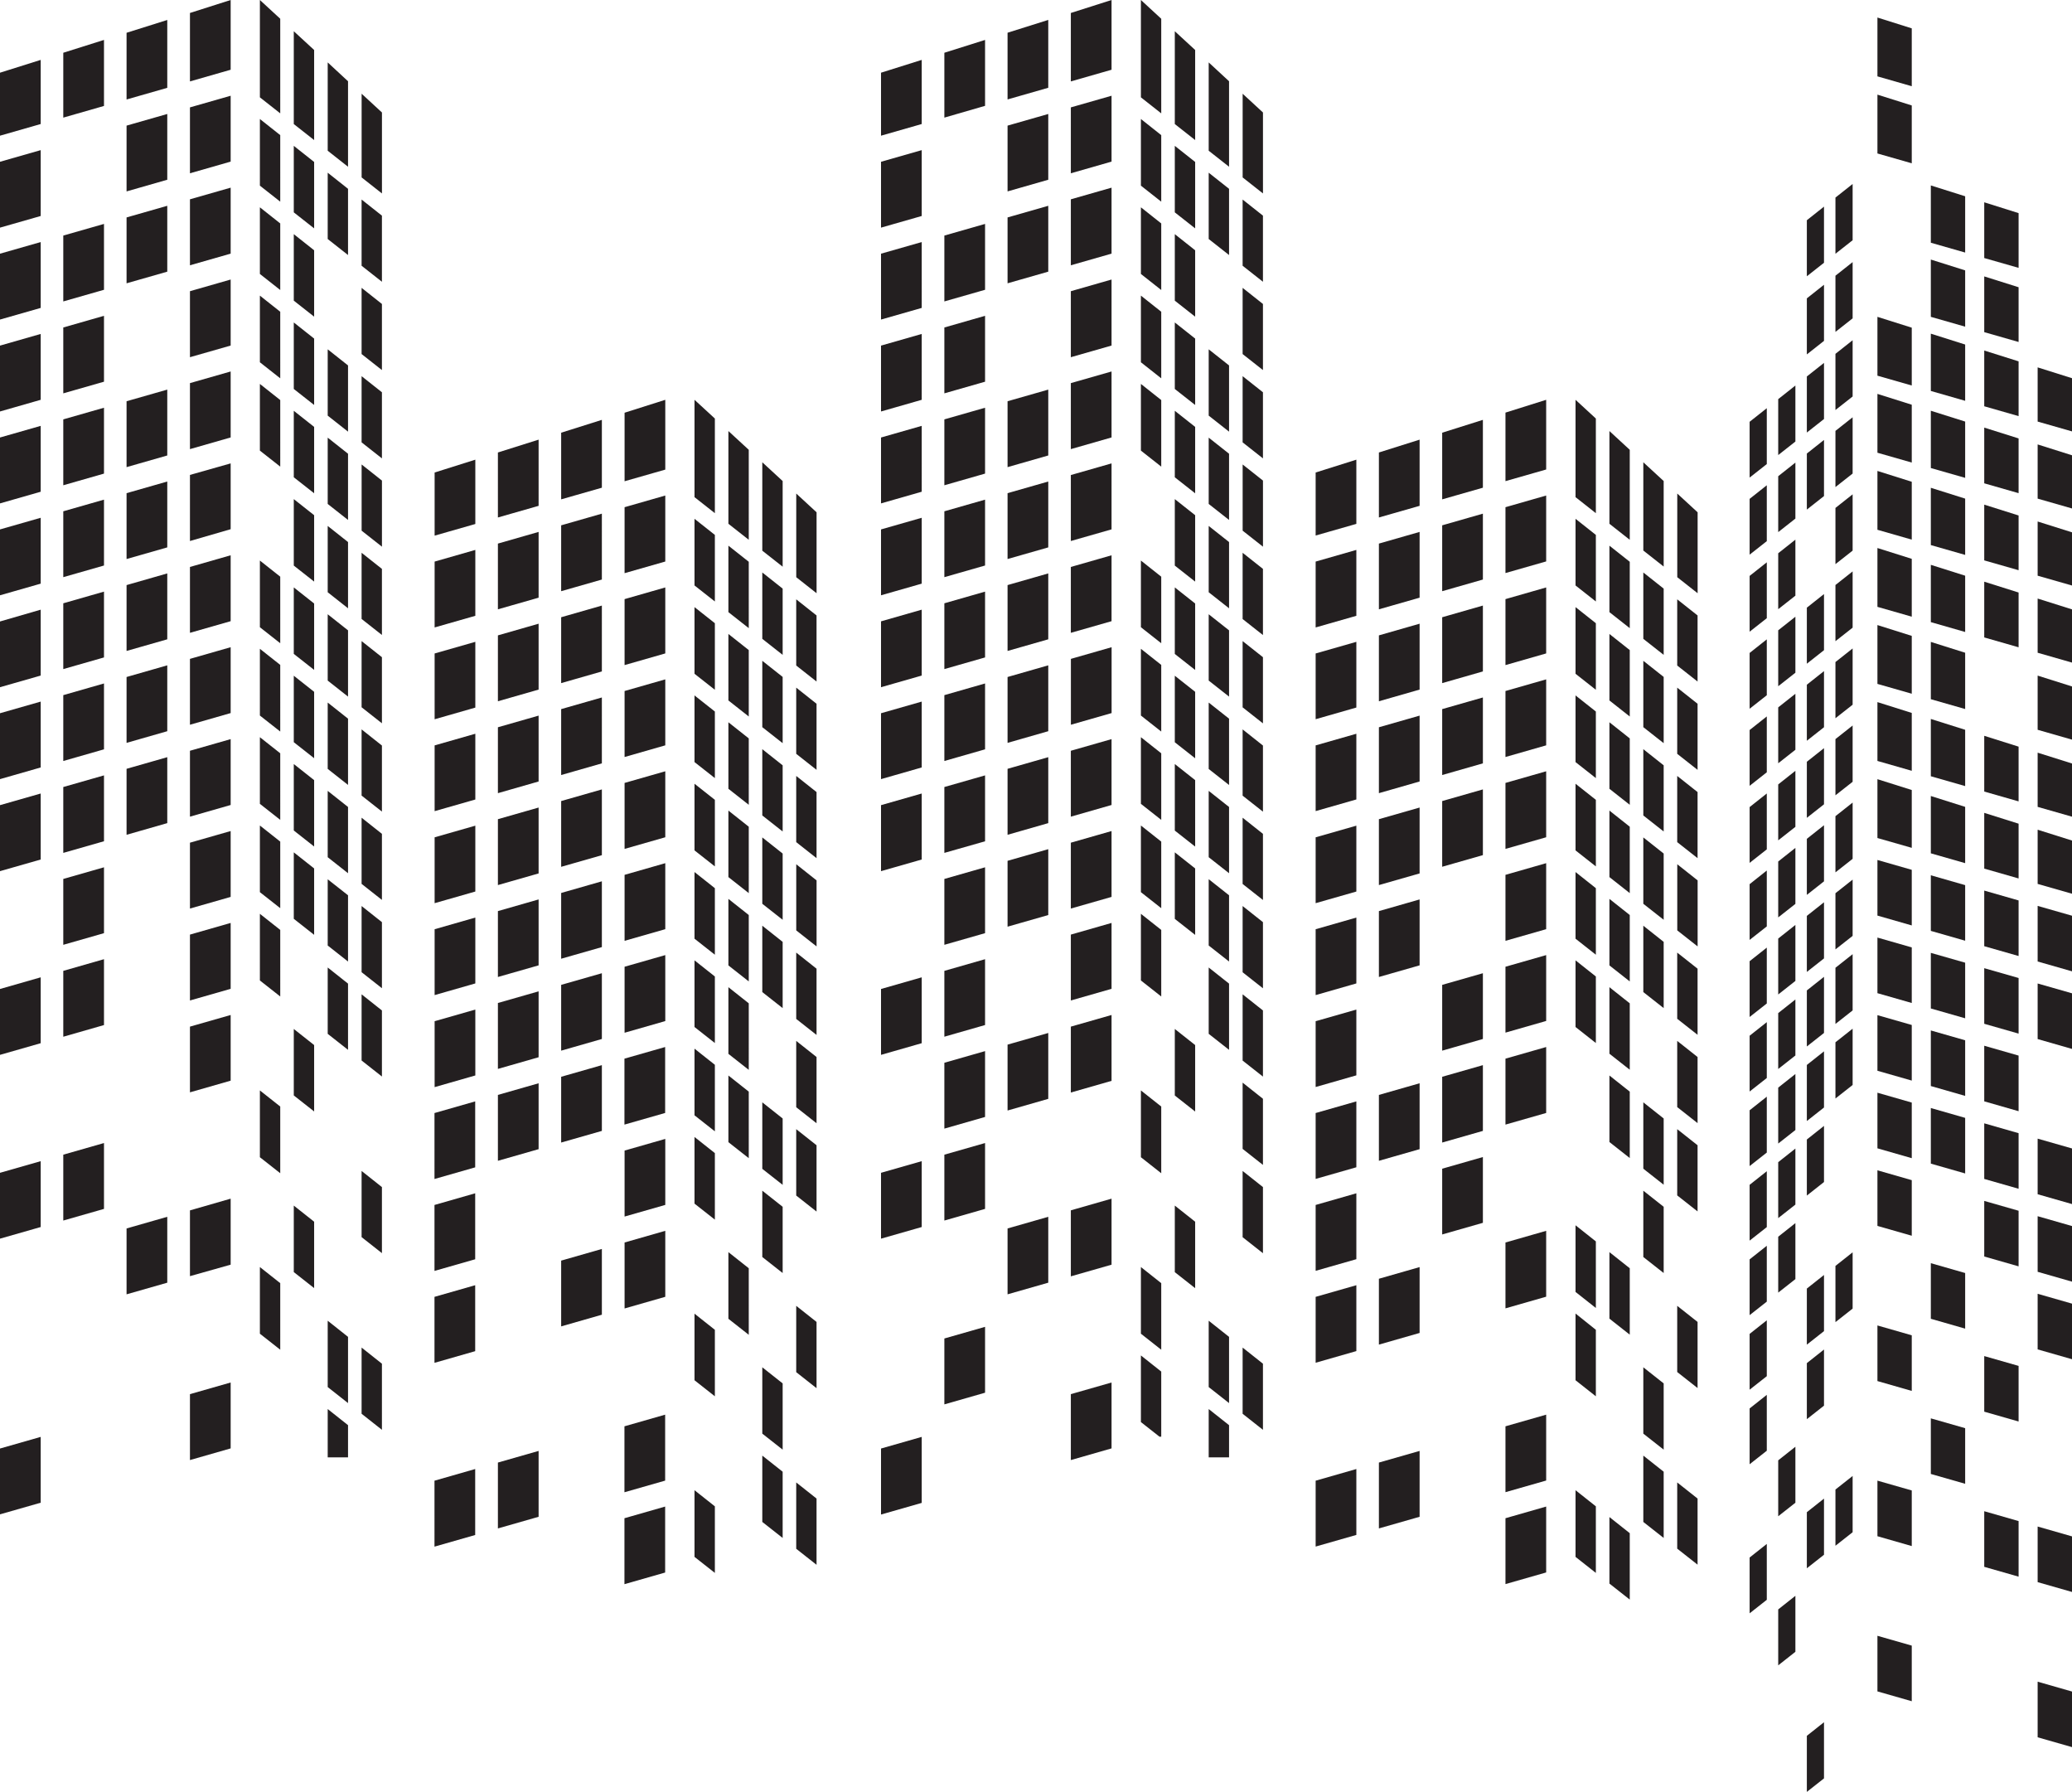 <svg xmlns="http://www.w3.org/2000/svg" viewBox="0 0 763.54 660.27"><defs><style>.cls-1{fill:#231f20;}</style></defs><g id="Layer_2" data-name="Layer 2"><g id="Layer_2-2" data-name="Layer 2"><path class="cls-1" d="M46.64,476.93l15-4.29V448.36l-15,4.3Zm0-203.2,15-4.3V245.16l-15,4.3Zm0-33.87,15-4.29V211.29l-15,4.3Zm0,67.74,15-4.3V279l-15,4.29Zm0-101.61,15-4.29V177.43l-15,4.29ZM0,151.62l15-4.3V123.05l-15,4.3Zm0-33.87,15-4.29V89.19L0,93.48Zm46.64,54.38,15-4.3V143.56l-15,4.29ZM0,185.49l15-4.3V156.92L0,161.21Zm46.64-81.1,15-4.29V75.83l-15,4.29Zm0-33.86,15-4.3V42l-15,4.29ZM23.32,212.67l15-4.29V184.11l-15,4.29Zm0,67.74,15-4.3V251.84l-15,4.3Zm0-169.34,15-4.29V82.51l-15,4.29Zm0,135.47,15-4.29V218l-15,4.3Zm0-67.73,15-4.3V150.24l-15,4.29ZM0,83.88l15-4.29V55.32L0,59.61Zm23.32,61.06,15-4.29V116.37l-15,4.3ZM70,538l15-4.3V509.42l-15,4.29ZM23.32,449.74l15-4.29V421.18l-15,4.29Zm0-101.6,15-4.29V319.58l-15,4.29Zm0-33.87,15-4.29V285.71l-15,4.29Zm0,67.74,15-4.3V353.44l-15,4.3ZM0,219.35l15-4.29V190.79L0,195.08Zm70-20L85,195V170.75L70,175Zm0-67.73,15-4.29V103l-15,4.3Zm0,33.87,15-4.3V136.88l-15,4.29Zm0-67.74,15-4.29V69.15L70,73.44ZM0,253.22l15-4.29V224.65L0,229Zm70,47.7,15-4.3V272.35l-15,4.29ZM70,63.85l15-4.3V35.28L70,39.57Zm0,169.33,15-4.29V204.61l-15,4.3Zm0,101.6,15-4.29V306.22l-15,4.29Zm0-330V30l15-4.3V0ZM0,50l15-4.3V22.07L0,26.79ZM46.64,36.66l15-4.3v-25l-15,4.72ZM23.32,43.34l15-4.3V14.71l-15,4.73ZM70,267.05l15-4.3V238.48l-15,4.3ZM0,456.42l15-4.29V427.86L0,432.15Zm0-67.73,15-4.3V360.12l-15,4.3Zm0-101.6,15-4.3V258.52L0,262.81Zm70,81.56,15-4.29V340.08l-15,4.3ZM0,321l15-4.29V292.39L0,296.68ZM0,558l15-4.29V529.46L0,533.75Zm70-155.5,15-4.3V374l-15,4.29Zm0,67.73L85,466V441.68L70,446Z"/><path class="cls-1" d="M108.26,78.25l7.5,5.9V59.68l-7.5-5.94ZM120.76,537h7.49V525.14l-7.49-5.94Zm0-25.9,7.49,5.9V492.6l-7.49-5.94Zm0-162.7,7.49,5.9V329.89L120.76,324Zm0-32.54,7.49,5.9V297.35l-7.49-5.93Zm0-162.71,7.49,5.9V134.65l-7.49-5.93Zm0-65.08,7.49,5.9V69.57l-7.49-5.93Zm0,162.71,7.49,5.9V232.27l-7.49-5.93Zm0-65.09,7.49,5.9V167.19l-7.49-5.93Zm0,32.54,7.49,5.91V199.73l-7.49-5.93Zm0,162.71,7.49,5.9V362.44l-7.49-5.94Zm-12.5-237.62,7.5,5.9V124.76l-7.5-5.94Zm0-32.54,7.5,5.9V92.22l-7.5-5.94Zm0,97.62,7.5,5.9V189.84l-7.5-5.93Zm0-32.54,7.5,5.9V157.3l-7.5-5.93Zm25-141.33V65.38l7.49,5.9V41.45Zm-25,434.2,7.5,5.9V450.17l-7.5-5.94Zm0-65.09,7.5,5.9V385.08l-7.5-5.93Zm0-97.62,7.5,5.9V287.46l-7.5-5.93Zm0-32.54,7.5,5.9V254.92l-7.5-5.93Zm0-32.54,7.5,5.9V222.38l-7.5-5.93Zm0,97.62,7.5,5.9V320l-7.5-5.93Zm12.5-55.24,7.49,5.9V264.81l-7.49-5.93Zm12.49,42.37,7.49,5.9V307.25l-7.49-5.94Zm0-32.54,7.49,5.9V274.71l-7.49-5.94Zm0,65.08,7.49,5.9V339.79l-7.49-5.94Zm0-97.62,7.49,5.9V242.16l-7.49-5.93Zm0,195.24,7.49,5.9V437.41l-7.49-5.94Zm0-65.08,7.49,5.9V372.33l-7.49-5.94Zm0-162.7,7.49,5.9V209.62l-7.49-5.93ZM120.76,55.54l7.49,5.9V29.94L120.76,23Zm-12.5-9.83,7.5,5.9V18.42l-7.5-6.91Zm25,149.83,7.49,5.9V177.08l-7.49-5.93ZM95.77,35.87l7.5,5.9V6.91L95.77,0ZM133.25,163l7.49,5.9V144.54l-7.49-5.93Zm0-32.54,7.49,5.9V112l-7.49-5.93Zm0-32.54,7.49,5.9V79.46l-7.49-5.93ZM95.77,328.74l7.5,5.9V310.11l-7.5-5.93Zm0-97.62,7.5,5.9V212.49l-7.5-5.94Zm0,32.54,7.5,5.9V245l-7.5-5.93Zm0,32.54,7.5,5.9V277.57l-7.5-5.93Zm0-195.25,7.5,5.91V82.33l-7.5-5.94Zm0,32.54,7.5,5.91V114.87l-7.5-5.94Zm0,32.55,7.5,5.9V147.41l-7.5-5.94Zm37.48,354.9,7.49,5.91V502.49l-7.49-5.94Zm-37.48-29.5,7.5,5.9V472.81l-7.5-5.93Zm0-130.16,7.5,5.9V342.65l-7.5-5.93Zm0-292.87,7.5,5.9V49.79l-7.5-5.94Zm0,358,7.5,5.9V407.73l-7.5-5.93Z"/><path class="cls-1" d="M206.79,421l15-4.29V392.48l-15,4.29Zm0-33.86,15-4.3V358.61l-15,4.29Zm0,101.6,15-4.3V460.21l-15,4.3Zm0-135.47,15-4.29V324.74l-15,4.3Zm-46.63-54.38,15-4.29V270.37l-15,4.29Zm0-33.86,15-4.3V236.5l-15,4.29Zm46.63,54.37,15-4.29V290.88l-15,4.29ZM160.16,332.8l15-4.29V304.24l-15,4.29Zm23.32-108.28,15-4.29V196l-15,4.3Zm23.31,61.06,15-4.3V257l-15,4.29Zm0-33.87,15-4.3V223.14l-15,4.3Zm0-33.87,15-4.29V189.27l-15,4.3ZM183.48,360l15-4.29V331.42l-15,4.3Zm0,67.73,15-4.29V399.16l-15,4.29Zm0-169.33,15-4.3V229.82l-15,4.3Zm0,135.47,15-4.3V365.29l-15,4.29Zm0-67.74,15-4.29V297.56l-15,4.29ZM160.16,231.2l15-4.29V202.63l-15,4.3Zm23.32,61.06,15-4.3V263.69l-15,4.29Zm0,270.93,15-4.29V534.63l-15,4.29ZM160.16,366.67l15-4.3V338.1l-15,4.3Zm70-20,15-4.29V318.06l-15,4.3Zm0-67.73,15-4.3V250.33l-15,4.29Zm0,33.86,15-4.29V284.2l-15,4.29Zm0-67.73,15-4.3V216.46l-15,4.3Zm-70,155.51,15-4.3V372l-15,4.29Zm70,47.69,15-4.29V419.66l-15,4.3Zm0-237.07,15-4.29V182.59l-15,4.3Zm0,169.34,15-4.3V351.93l-15,4.29Zm0,101.6,15-4.3V453.53l-15,4.3Zm0-330.06v25.25l15-4.29V147.32Zm-70,45.29,15-4.29V169.38l-15,4.73ZM206.79,184l15-4.29v-25l-15,4.73Zm-23.31,6.68,15-4.29V162l-15,4.73Zm46.63,223.71,15-4.29V385.8l-15,4.29Zm-70,155.51,15-4.29V541.3l-15,4.3Zm0-135.47,15-4.29V405.84l-15,4.29Zm0,67.74,15-4.3V473.57l-15,4.29Zm0-33.87,15-4.29V439.7l-15,4.3Zm70,81.56,15-4.29V521.27l-15,4.29Zm0,33.87,15-4.29V555.13l-15,4.3Z"/><path class="cls-1" d="M280.91,560.8l7.5,5.9V542.29l-7.5-5.93ZM268.42,225.56l7.5,5.9V207l-7.5-5.93Zm12.49,237.62,7.5,5.9V444.67l-7.5-5.93Zm0-162.7,7.5,5.9V282l-7.5-5.94Zm0-65.08,7.5,5.9V216.89l-7.5-5.94Zm0,32.54,7.5,5.9V249.43l-7.5-5.94Zm0,65.08,7.5,5.9V314.51l-7.5-5.94Zm0,32.54,7.5,5.9V347.05l-7.5-5.94Zm0,162.7,7.5,5.9V509.75l-7.5-5.93ZM268.42,290.65l7.5,5.9V272.08l-7.5-5.94Zm0-32.55,7.5,5.91V239.54l-7.5-5.94Zm0,97.63,7.5,5.9V337.16l-7.5-5.94Zm0-32.54,7.5,5.9V304.62l-7.5-5.94Zm25-141.33v30.83l7.49,5.9V188.77Zm-25,239,7.5,5.9V402.24l-7.5-5.94Zm0-32.54,7.5,5.9V369.7l-7.5-5.94Zm0,97.62,7.5,5.9V467.32l-7.5-5.94Zm12.49-55.25,7.5,5.9V412.13l-7.5-5.94Zm12.5,9.84,7.49,5.9V422l-7.49-5.93Zm0,65.08,7.49,5.9V487.1l-7.49-5.93Zm0-97.62,7.49,5.9V389.48l-7.49-5.93Zm0,162.7,7.49,5.9V552.18l-7.49-5.93Zm0-195.24,7.49,5.9V356.94L293.41,351Zm-12.5-172.54,7.5,5.9V177.25l-7.5-6.91ZM268.42,193l7.5,5.9V165.74l-7.5-6.91Zm25,149.83,7.49,5.9V324.4l-7.49-5.94ZM255.93,183.19l7.5,5.9V154.22l-7.5-6.9Zm37.48,127.12,7.49,5.9V291.86l-7.49-5.94Zm0-32.54,7.49,5.9V259.32l-7.49-5.94Zm0-32.54,7.49,5.9V226.78l-7.49-5.94ZM255.93,345.89l7.5,5.9V327.27l-7.5-5.94Zm0,32.54,7.5,5.9V359.81l-7.5-5.94Zm0,32.54,7.5,5.9V392.35l-7.5-5.94Zm0,32.54,7.5,5.9V424.89l-7.5-5.94Zm0-195.24,7.5,5.9V229.64l-7.5-5.93Zm0,32.54,7.5,5.9V262.18l-7.5-5.93Zm0,32.54,7.5,5.9V294.72l-7.5-5.93Zm0,195.24,7.5,5.91V490l-7.5-5.94Zm0-292.86,7.5,5.9V197.1l-7.5-5.93Zm0,357.95,7.5,5.9V555.05l-7.5-5.94Z"/><path class="cls-1" d="M371.29,476.93l15-4.29V448.36l-15,4.3Zm0-203.2,15-4.3V245.16l-15,4.3Zm0-33.87,15-4.29V211.29l-15,4.3Zm0,67.74,15-4.3V279l-15,4.29Zm0,33.86,15-4.29V312.9l-15,4.29Zm0-135.47,15-4.29V177.43l-15,4.29Zm-46.63-54.37,15-4.3V123.05l-15,4.3Zm0-33.87,15-4.29V89.19l-15,4.29Zm46.63,54.38,15-4.3V143.56l-15,4.29Zm-46.63,13.36,15-4.3V156.92l-15,4.29Zm46.63-81.1,15-4.29V75.83l-15,4.29Zm0-33.86,15-4.3V42l-15,4.29Zm0,338.67,15-4.3V380.63l-15,4.29ZM348,212.67l15-4.29V184.11l-15,4.29Zm0,67.74,15-4.3V251.84l-15,4.3Zm0-169.34,15-4.29V82.51L348,86.8Zm0,135.47,15-4.29V218l-15,4.3Zm0-67.73,15-4.3V150.24l-15,4.29ZM324.66,83.88l15-4.29V55.32l-15,4.29ZM348,144.94l15-4.29V116.37l-15,4.3ZM394.61,538l15-4.3V509.42l-15,4.29ZM348,517.48l15-4.3V488.91l-15,4.29Zm0-67.74,15-4.29V421.18l-15,4.29Zm0-101.6,15-4.29V319.58l-15,4.29Zm0-33.87L363,310V285.71L348,290ZM348,382l15-4.3V353.44l-15,4.3Zm0,33.87,15-4.3V387.31l-15,4.29ZM324.66,219.35l15-4.29V190.79l-15,4.29Zm69.95-20,15-4.29V170.75l-15,4.29Zm0-67.73,15-4.29V103l-15,4.3Zm0,33.87,15-4.3V136.88l-15,4.29Zm0-67.74,15-4.29V69.15l-15,4.29ZM324.66,253.22l15-4.29V224.65l-15,4.3Zm69.95,47.7,15-4.3V272.35l-15,4.29Zm0-237.07,15-4.3V35.28l-15,4.29Zm0,169.33,15-4.29V204.61l-15,4.3Zm0,101.6,15-4.29V306.22l-15,4.29Zm0-330V30l15-4.3V0ZM324.66,50l15-4.3V22.07l-15,4.72Zm46.63-13.36,15-4.3v-25l-15,4.72ZM348,43.34,363,39V14.71l-15,4.73Zm46.63,223.71,15-4.3V238.48l-15,4.3ZM324.66,456.42l15-4.29V427.86l-15,4.29Zm0-67.73,15-4.3V360.12l-15,4.3Zm0-101.6,15-4.3V258.52l-15,4.29Zm69.95,81.56,15-4.29V340.08l-15,4.3ZM324.66,321l15-4.29V292.39l-15,4.29Zm0,237.07,15-4.29V529.46l-15,4.29Zm69.95-155.5,15-4.3V374l-15,4.29Zm0,67.73,15-4.29V441.68l-15,4.3Z"/><path class="cls-1" d="M432.92,78.25l7.5,5.9V59.68l-7.5-5.94ZM445.41,537h7.5V525.14l-7.5-5.94Zm0-25.9,7.5,5.9V492.6l-7.5-5.94Zm0-162.7,7.5,5.9V329.89l-7.5-5.93Zm0-32.54,7.5,5.9V297.35l-7.5-5.93Zm0-162.71,7.5,5.9V134.65l-7.5-5.93Zm0-65.08,7.5,5.9V69.57l-7.5-5.93Zm0,162.71,7.5,5.9V232.27l-7.5-5.93Zm0-65.09,7.5,5.9V167.19l-7.5-5.93Zm0,32.54,7.5,5.91V199.73l-7.5-5.93Zm0,162.71,7.5,5.9V362.44l-7.5-5.94ZM432.92,143.33l7.5,5.9V124.76l-7.5-5.94Zm0-32.54,7.5,5.9V92.22l-7.5-5.94Zm0,97.62,7.5,5.9V189.84l-7.5-5.93Zm0-32.54,7.5,5.9V157.3l-7.5-5.93Zm25-141.33V65.38l7.49,5.9V41.45ZM420.43,524l6.85,5.39h.64v-24l-7.49-5.94Zm12.49-55.24,7.5,5.9V450.17l-7.5-5.94Zm0-65.09,7.5,5.9V385.08l-7.5-5.93Zm0-97.62,7.5,5.9V287.46l-7.5-5.93Zm0-32.54,7.5,5.9V254.92l-7.5-5.93Zm0-32.54,7.5,5.9V222.38l-7.5-5.93Zm0,97.62,7.5,5.9V320l-7.5-5.93Zm12.49-55.24,7.5,5.9V264.81l-7.5-5.93Zm12.5,42.37,7.49,5.9V307.25l-7.49-5.94Zm0-32.54,7.49,5.9V274.71l-7.49-5.94Zm0,65.08,7.49,5.9V339.79l-7.49-5.94Zm0-97.62,7.49,5.9V242.16l-7.49-5.93Zm0,195.24,7.49,5.9V437.41l-7.49-5.94Zm0-32.54,7.49,5.9V404.87l-7.49-5.94Zm0-32.54,7.49,5.9V372.33l-7.49-5.94Zm0-162.7,7.49,5.9V209.62l-7.49-5.93ZM445.41,55.54l7.5,5.9V29.94L445.41,23Zm-12.49-9.83,7.5,5.9V18.42l-7.5-6.91Zm25,149.83,7.49,5.9V177.08l-7.49-5.93ZM420.43,35.87l7.49,5.9V6.91L420.43,0ZM457.91,163l7.49,5.9V144.54l-7.49-5.93Zm0-32.54,7.49,5.9V112l-7.49-5.93Zm0-32.54,7.49,5.9V79.46l-7.49-5.93ZM420.43,328.74l7.49,5.9V310.11l-7.49-5.93Zm0-97.62,7.49,5.9V212.49l-7.49-5.94Zm0,32.54,7.49,5.9V245l-7.49-5.93Zm0,32.54,7.49,5.9V277.57l-7.49-5.93Zm0-195.25,7.49,5.91V82.33l-7.49-5.94Zm0,32.54,7.49,5.91V114.87l-7.49-5.94Zm0,32.55,7.49,5.9V147.41l-7.49-5.94Zm37.48,354.9,7.49,5.91V502.49l-7.49-5.94Zm-37.48-29.5,7.49,5.9V472.81l-7.49-5.93Zm0-130.16,7.49,5.9V342.65l-7.49-5.93Zm0-292.87,7.49,5.9V49.79l-7.49-5.94Zm0,358,7.49,5.9V407.73l-7.49-5.93Z"/><path class="cls-1" d="M531.45,421l15-4.29V392.48l-15,4.29Zm0-33.86,15-4.3V358.61l-15,4.29Zm0,67.73,15-4.29V426.34l-15,4.3Zm-46.63-156,15-4.29V270.37l-15,4.29Zm0-33.86,15-4.3V236.5l-15,4.29Zm46.63,54.37,15-4.29V290.88l-15,4.29ZM484.82,332.8l15-4.29V304.24l-15,4.29Zm23.31-108.28,15-4.29V196l-15,4.3Zm23.32,61.06,15-4.3V257l-15,4.29Zm0-33.87,15-4.3V223.14l-15,4.3Zm0-33.87,15-4.29V189.27l-15,4.3ZM508.13,360l15-4.29V331.42l-15,4.3Zm0,67.73,15-4.29V399.16l-15,4.29Zm0-169.33,15-4.3V229.82l-15,4.3Zm0,67.73,15-4.29V297.56l-15,4.29ZM484.82,231.2l15-4.29V202.63l-15,4.3Zm23.31,61.06,15-4.3V263.69l-15,4.29Zm0,203.2,15-4.3V466.89l-15,4.3Zm0,67.73,15-4.29V534.63l-15,4.29ZM484.82,366.67l15-4.3V338.1l-15,4.3Zm69.95-20,15-4.29V318.06l-15,4.3Zm0-67.73,15-4.3V250.33l-15,4.29Zm0,33.86,15-4.29V284.2l-15,4.29Zm0-67.73,15-4.3V216.46l-15,4.3ZM484.82,400.54l15-4.3V372l-15,4.29Zm69.95-189.38,15-4.29V182.59l-15,4.3Zm0,169.34,15-4.3V351.93l-15,4.29Zm0,101.6,15-4.3V453.53l-15,4.3Zm0-330.06v25.25l15-4.29V147.32Zm-69.95,45.29,15-4.29V169.38l-15,4.73ZM531.45,184l15-4.29v-25l-15,4.73Zm-23.32,6.68,15-4.29V162l-15,4.73Zm46.64,223.71,15-4.29V385.8l-15,4.29ZM484.82,569.87l15-4.29V541.3l-15,4.3Zm0-135.47,15-4.29V405.84l-15,4.29Zm0,67.74,15-4.3V473.57l-15,4.29Zm0-33.87,15-4.29V439.7l-15,4.3Zm69.95,81.56,15-4.29V521.27l-15,4.29Zm0,33.87,15-4.29V555.13l-15,4.3Z"/><path class="cls-1" d="M605.57,560.8l7.5,5.9V542.29l-7.5-5.93ZM593.08,225.56l7.49,5.9V207l-7.49-5.93Zm12.49,237.62,7.5,5.9V444.67l-7.5-5.93Zm0-162.7,7.5,5.9V282l-7.5-5.94Zm0-65.08,7.5,5.9V216.89l-7.5-5.94Zm0,32.54,7.5,5.9V249.43l-7.5-5.94Zm0,65.08,7.5,5.9V314.51l-7.5-5.94Zm0,32.54,7.5,5.9V347.05l-7.5-5.94Zm0,162.7,7.5,5.9V509.75l-7.5-5.93ZM593.08,290.65l7.49,5.9V272.08l-7.49-5.94Zm0-32.55,7.49,5.91V239.54l-7.49-5.94Zm0,97.63,7.49,5.9V337.16l-7.49-5.94Zm0-32.54,7.49,5.9V304.62l-7.49-5.94Zm25-141.33v30.83l7.5,5.9V188.77Zm-25,401.65,7.49,5.9V564.94L593.08,559Zm0-162.7,7.49,5.9V402.24l-7.49-5.94Zm0-32.54,7.49,5.9V369.7l-7.49-5.94Zm0,97.62,7.49,5.9V467.32l-7.49-5.94Zm12.49-55.25,7.5,5.9V412.13l-7.5-5.94Zm12.49,9.84,7.5,5.9V422l-7.5-5.93Zm0,65.08,7.5,5.9V487.1l-7.5-5.93Zm0-97.62,7.5,5.9V389.48l-7.5-5.93Zm0,162.7,7.5,5.9V552.18l-7.5-5.93Zm0-195.24,7.5,5.9V356.94l-7.5-5.93ZM605.57,202.86l7.5,5.9V177.25l-7.5-6.91ZM593.08,193l7.49,5.9V165.74l-7.49-6.91Zm25,149.83,7.5,5.9V324.4l-7.5-5.94ZM580.59,183.19l7.49,5.9V154.22l-7.49-6.9Zm37.47,127.12,7.5,5.9V291.86l-7.5-5.94Zm0-32.54,7.5,5.9V259.32l-7.5-5.94Zm0-32.54,7.5,5.9V226.78l-7.5-5.94ZM580.59,476.05l7.49,5.91V457.43l-7.49-5.94Zm0-130.16,7.49,5.9V327.27l-7.49-5.94Zm0,32.54,7.49,5.9V359.81l-7.49-5.94Zm0-130.16,7.49,5.9V229.64l-7.49-5.93Zm0,32.54,7.49,5.9V262.18l-7.49-5.93Zm0,32.54,7.49,5.9V294.72l-7.49-5.93Zm0,195.24,7.49,5.91V490L580.59,484Zm0-292.86,7.49,5.9V197.1l-7.49-5.93Zm0,357.95,7.49,5.9V555.05l-7.49-5.94Z"/><polygon class="cls-1" points="724.17 469.08 711.52 465.45 711.52 485.94 724.17 489.57 724.17 469.08"/><polygon class="cls-1" points="724.17 526.25 711.52 522.63 711.52 543.12 724.17 546.74 724.17 526.25"/><polygon class="cls-1" points="763.54 366.01 750.88 362.39 750.88 382.87 763.54 386.5 763.54 366.01"/><polygon class="cls-1" points="724.17 411.91 711.52 408.28 711.52 428.77 724.17 432.39 724.17 411.91"/><polygon class="cls-1" points="763.54 423.18 750.88 419.56 750.88 440.05 763.54 443.67 763.54 423.18"/><polygon class="cls-1" points="743.86 331.79 731.2 328.16 731.2 348.65 743.86 352.27 743.86 331.79"/><polygon class="cls-1" points="724.17 383.32 711.52 379.7 711.52 400.18 724.17 403.81 724.17 383.32"/><polygon class="cls-1" points="724.17 354.73 711.52 351.11 711.52 371.6 724.17 375.22 724.17 354.73"/><polygon class="cls-1" points="724.17 326.15 711.52 322.52 711.52 343.01 724.17 346.63 724.17 326.15"/><polygon class="cls-1" points="743.86 446.13 731.2 442.51 731.2 462.99 743.86 466.62 743.86 446.13"/><polygon class="cls-1" points="743.86 503.3 731.2 499.68 731.2 520.17 743.86 523.79 743.86 503.3"/><polygon class="cls-1" points="743.86 360.37 731.2 356.75 731.2 377.24 743.86 380.86 743.86 360.37"/><polygon class="cls-1" points="743.86 417.55 731.2 413.92 731.2 434.41 743.86 438.03 743.86 417.55"/><polygon class="cls-1" points="763.54 337.42 750.88 333.8 750.88 354.29 763.54 357.91 763.54 337.42"/><polygon class="cls-1" points="743.86 388.96 731.2 385.33 731.2 405.82 743.86 409.45 743.86 388.96"/><polygon class="cls-1" points="743.86 560.48 731.2 556.85 731.2 577.34 743.86 580.96 743.86 560.48"/><polygon class="cls-1" points="763.54 451.77 750.88 448.14 750.88 468.63 763.54 472.26 763.54 451.77"/><polygon class="cls-1" points="704.49 434.86 691.84 431.23 691.84 451.72 704.49 455.34 704.49 434.86"/><polygon class="cls-1" points="704.49 377.68 691.84 374.06 691.84 394.55 704.49 398.17 704.49 377.68"/><polygon class="cls-1" points="704.49 406.27 691.84 402.64 691.84 423.13 704.49 426.76 704.49 406.27"/><polygon class="cls-1" points="704.49 349.1 691.84 345.47 691.84 365.96 704.49 369.58 704.49 349.1"/><polygon class="cls-1" points="763.54 480.36 750.88 476.73 750.88 497.22 763.54 500.84 763.54 480.36"/><polygon class="cls-1" points="704.49 320.51 691.84 316.88 691.84 337.37 704.49 341 704.49 320.51"/><polygon class="cls-1" points="704.49 549.2 691.84 545.58 691.84 566.06 704.49 569.69 704.49 549.2"/><polygon class="cls-1" points="691.84 287.11 691.84 308.79 704.49 312.41 704.49 291.1 691.84 287.11"/><polygon class="cls-1" points="763.54 309.72 750.88 305.73 750.88 325.7 763.54 329.32 763.54 309.72"/><polygon class="cls-1" points="724.17 297.31 711.52 293.31 711.52 314.43 724.17 318.05 724.17 297.31"/><polygon class="cls-1" points="743.86 303.51 731.2 299.52 731.2 320.06 743.86 323.69 743.86 303.51"/><polygon class="cls-1" points="704.49 492.03 691.84 488.4 691.84 508.89 704.49 512.52 704.49 492.03"/><polygon class="cls-1" points="763.54 623.29 750.88 619.66 750.88 640.15 763.54 643.77 763.54 623.29"/><polygon class="cls-1" points="763.54 566.12 750.88 562.49 750.88 582.98 763.54 586.6 763.54 566.12"/><polygon class="cls-1" points="704.49 606.37 691.84 602.75 691.84 623.24 704.49 626.86 704.49 606.37"/><polygon class="cls-1" points="672.15 332.47 665.83 337.48 665.83 358.13 672.15 353.15 672.15 332.47"/><polygon class="cls-1" points="661.61 533.09 655.28 538.1 655.28 558.7 661.61 553.72 661.61 533.09"/><polygon class="cls-1" points="661.61 395.75 655.28 400.76 655.28 421.37 661.61 416.39 661.61 395.75"/><polygon class="cls-1" points="661.61 340.82 655.28 345.83 655.28 366.44 661.61 361.45 661.61 340.82"/><polygon class="cls-1" points="661.61 368.29 655.28 373.3 655.28 393.9 661.61 388.92 661.61 368.29"/><polygon class="cls-1" points="661.61 423.22 655.28 428.23 655.28 448.84 661.61 443.86 661.61 423.22"/><polygon class="cls-1" points="661.61 450.69 655.28 455.7 655.28 476.3 661.61 471.32 661.61 450.69"/><polygon class="cls-1" points="661.61 588.02 655.28 593.03 655.28 613.64 661.61 608.65 661.61 588.02"/><polygon class="cls-1" points="672.15 387.4 665.83 392.41 665.83 413.07 672.15 408.09 672.15 387.4"/><polygon class="cls-1" points="672.15 359.94 665.83 364.95 665.83 385.6 672.15 380.62 672.15 359.94"/><polygon class="cls-1" points="672.15 414.87 665.83 419.88 665.83 440.54 672.15 435.55 672.15 414.87"/><polygon class="cls-1" points="672.15 634.6 665.83 639.61 665.83 660.27 672.15 655.29 672.15 634.6"/><polygon class="cls-1" points="672.15 497.27 665.83 502.28 665.83 522.93 672.15 517.95 672.15 497.27"/><polygon class="cls-1" points="672.15 469.8 665.83 474.81 665.83 495.47 672.15 490.49 672.15 469.8"/><polygon class="cls-1" points="672.15 552.2 665.83 557.21 665.83 577.87 672.15 572.89 672.15 552.2"/><polygon class="cls-1" points="651.07 513.97 644.74 518.98 644.74 539.54 651.07 534.56 651.07 513.97"/><polygon class="cls-1" points="651.07 568.9 644.74 573.91 644.74 594.47 651.07 589.49 651.07 568.9"/><polygon class="cls-1" points="651.07 486.5 644.74 491.51 644.74 512.07 651.07 507.09 651.07 486.5"/><polygon class="cls-1" points="651.07 459.04 644.74 464.05 644.74 484.6 651.07 479.62 651.07 459.04"/><polygon class="cls-1" points="651.07 431.57 644.74 436.58 644.74 457.14 651.07 452.16 651.07 431.57"/><polygon class="cls-1" points="651.07 404.1 644.74 409.11 644.74 429.67 651.07 424.69 651.07 404.1"/><polygon class="cls-1" points="651.07 376.64 644.74 381.64 644.74 402.2 651.07 397.22 651.07 376.64"/><polygon class="cls-1" points="651.07 349.17 644.74 354.18 644.74 374.74 651.07 369.76 651.07 349.17"/><polygon class="cls-1" points="682.7 543.86 676.37 548.86 676.37 569.57 682.7 564.59 682.7 543.86"/><polygon class="cls-1" points="682.7 461.45 676.37 466.46 676.37 487.17 682.7 482.19 682.7 461.45"/><polygon class="cls-1" points="682.7 351.59 676.37 356.6 676.37 377.3 682.7 372.32 682.7 351.59"/><polygon class="cls-1" points="682.7 379.05 676.37 384.06 676.37 404.77 682.7 399.79 682.7 379.05"/><polygon class="cls-1" points="682.7 324.12 676.37 329.13 676.37 349.83 682.7 344.85 682.7 324.12"/><polygon class="cls-1" points="691.84 258.71 691.84 280.39 704.49 284.02 704.49 262.7 691.84 258.71"/><polygon class="cls-1" points="763.54 281.33 750.88 277.34 750.88 297.31 763.54 300.93 763.54 281.33"/><polygon class="cls-1" points="724.17 268.91 711.52 264.92 711.52 286.03 724.17 289.65 724.17 268.91"/><polygon class="cls-1" points="743.86 275.12 731.2 271.13 731.2 291.67 743.86 295.29 743.86 275.12"/><polygon class="cls-1" points="672.15 304.08 665.83 309.09 665.83 329.74 672.15 324.76 672.15 304.08"/><polygon class="cls-1" points="661.61 312.43 655.28 317.44 655.28 338.04 661.61 333.06 661.61 312.43"/><polygon class="cls-1" points="651.07 320.77 644.74 325.79 644.74 346.34 651.07 341.36 651.07 320.77"/><polygon class="cls-1" points="682.7 295.73 676.37 300.74 676.37 321.44 682.7 316.46 682.7 295.73"/><polygon class="cls-1" points="691.84 230.32 691.84 252 704.49 255.62 704.49 234.31 691.84 230.32"/><polygon class="cls-1" points="763.54 252.94 750.88 248.94 750.88 268.91 763.54 272.54 763.54 252.94"/><polygon class="cls-1" points="724.17 240.52 711.52 236.53 711.52 257.64 724.17 261.26 724.17 240.52"/><polygon class="cls-1" points="672.15 275.68 665.83 280.69 665.83 301.35 672.15 296.37 672.15 275.68"/><polygon class="cls-1" points="661.61 284.03 655.28 289.04 655.28 309.65 661.61 304.67 661.61 284.03"/><polygon class="cls-1" points="651.07 292.38 644.74 297.39 644.74 317.95 651.07 312.97 651.07 292.38"/><polygon class="cls-1" points="682.7 267.33 676.37 272.34 676.37 293.05 682.7 288.07 682.7 267.33"/><polygon class="cls-1" points="691.84 201.93 691.84 223.61 704.49 227.23 704.49 205.92 691.84 201.93"/><polygon class="cls-1" points="763.54 224.54 750.88 220.55 750.88 240.52 763.54 244.15 763.54 224.54"/><polygon class="cls-1" points="724.17 212.13 711.52 208.13 711.52 229.24 724.17 232.87 724.17 212.13"/><polygon class="cls-1" points="743.86 218.33 731.2 214.34 731.2 234.88 743.86 238.51 743.86 218.33"/><polygon class="cls-1" points="672.15 247.29 665.83 252.3 665.83 272.95 672.15 267.97 672.15 247.29"/><polygon class="cls-1" points="661.61 255.64 655.28 260.65 655.28 281.25 661.61 276.27 661.61 255.64"/><polygon class="cls-1" points="651.07 263.99 644.74 269 644.74 289.56 651.07 284.57 651.07 263.99"/><polygon class="cls-1" points="682.7 238.94 676.37 243.95 676.37 264.65 682.7 259.67 682.7 238.94"/><polygon class="cls-1" points="691.84 173.53 691.84 195.21 704.49 198.84 704.49 177.52 691.84 173.53"/><polygon class="cls-1" points="763.54 196.15 750.88 192.16 750.88 212.13 763.54 215.75 763.54 196.15"/><polygon class="cls-1" points="724.17 183.73 711.52 179.74 711.52 200.85 724.17 204.47 724.17 183.73"/><polygon class="cls-1" points="743.86 189.94 731.2 185.95 731.2 206.49 743.86 210.11 743.86 189.94"/><polygon class="cls-1" points="672.15 218.9 665.83 223.91 665.83 244.56 672.15 239.58 672.15 218.9"/><polygon class="cls-1" points="661.61 227.25 655.28 232.25 655.28 252.86 661.61 247.88 661.61 227.25"/><polygon class="cls-1" points="651.07 235.59 644.74 240.6 644.74 261.16 651.07 256.18 651.07 235.59"/><polygon class="cls-1" points="682.7 210.55 676.37 215.56 676.37 236.26 682.7 231.28 682.7 210.55"/><polygon class="cls-1" points="691.84 145.14 691.84 166.82 704.49 170.44 704.49 149.13 691.84 145.14"/><polygon class="cls-1" points="763.54 167.76 750.88 163.76 750.88 183.73 763.54 187.36 763.54 167.76"/><polygon class="cls-1" points="724.17 155.34 711.52 151.35 711.52 172.46 724.17 176.08 724.17 155.34"/><polygon class="cls-1" points="743.86 161.55 731.2 157.56 731.2 178.09 743.86 181.72 743.86 161.55"/><polygon class="cls-1" points="661.61 198.85 655.28 203.86 655.28 224.47 661.61 219.49 661.61 198.85"/><polygon class="cls-1" points="651.07 207.2 644.74 212.21 644.74 232.77 651.07 227.79 651.07 207.2"/><polygon class="cls-1" points="682.7 182.15 676.37 187.16 676.37 207.87 682.7 202.89 682.7 182.15"/><polygon class="cls-1" points="691.84 116.75 691.84 138.43 704.49 142.05 704.49 120.74 691.84 116.75"/><polygon class="cls-1" points="691.84 34.87 691.84 56.55 704.49 60.17 704.49 38.86 691.84 34.87"/><polygon class="cls-1" points="691.84 6.46 691.84 28.14 704.49 31.77 704.49 10.45 691.84 6.46"/><polygon class="cls-1" points="763.54 139.36 750.88 135.37 750.88 155.34 763.54 158.96 763.54 139.36"/><polygon class="cls-1" points="724.17 126.95 711.52 122.95 711.52 144.06 724.17 147.69 724.17 126.95"/><polygon class="cls-1" points="743.86 133.15 731.2 129.16 731.2 149.7 743.86 153.33 743.86 133.15"/><polygon class="cls-1" points="724.17 99.63 711.52 95.64 711.52 116.75 724.17 120.37 724.17 99.63"/><polygon class="cls-1" points="743.86 105.84 731.2 101.85 731.2 122.39 743.86 126.01 743.86 105.84"/><polygon class="cls-1" points="724.17 72.32 711.52 68.33 711.52 89.44 724.17 93.06 724.17 72.32"/><polygon class="cls-1" points="743.86 78.53 731.2 74.54 731.2 95.08 743.86 98.7 743.86 78.53"/><polygon class="cls-1" points="672.15 162.11 665.83 167.12 665.83 187.77 672.15 182.79 672.15 162.11"/><polygon class="cls-1" points="661.61 170.46 655.28 175.47 655.28 196.07 661.61 191.09 661.61 170.46"/><polygon class="cls-1" points="651.07 178.81 644.74 183.82 644.74 204.38 651.07 199.4 651.07 178.81"/><polygon class="cls-1" points="682.7 153.76 676.37 158.77 676.37 179.47 682.7 174.49 682.7 153.76"/><polygon class="cls-1" points="672.15 133.72 665.83 138.72 665.83 159.38 672.15 154.4 672.15 133.72"/><polygon class="cls-1" points="661.61 142.06 655.28 147.07 655.28 167.68 661.61 162.7 661.61 142.06"/><polygon class="cls-1" points="651.07 150.41 644.74 155.42 644.74 175.98 651.07 171 651.07 150.41"/><polygon class="cls-1" points="682.7 125.37 676.37 130.38 676.37 151.08 682.7 146.1 682.7 125.37"/><polygon class="cls-1" points="672.15 104.93 665.83 109.94 665.83 130.59 672.15 125.61 672.15 104.93"/><polygon class="cls-1" points="682.7 96.58 676.37 101.59 676.37 122.29 682.7 117.31 682.7 96.58"/><polygon class="cls-1" points="672.15 76.14 665.83 81.15 665.83 101.8 672.15 96.82 672.15 76.14"/><polygon class="cls-1" points="682.7 67.79 676.37 72.8 676.37 93.5 682.7 88.52 682.7 67.79"/></g></g></svg>